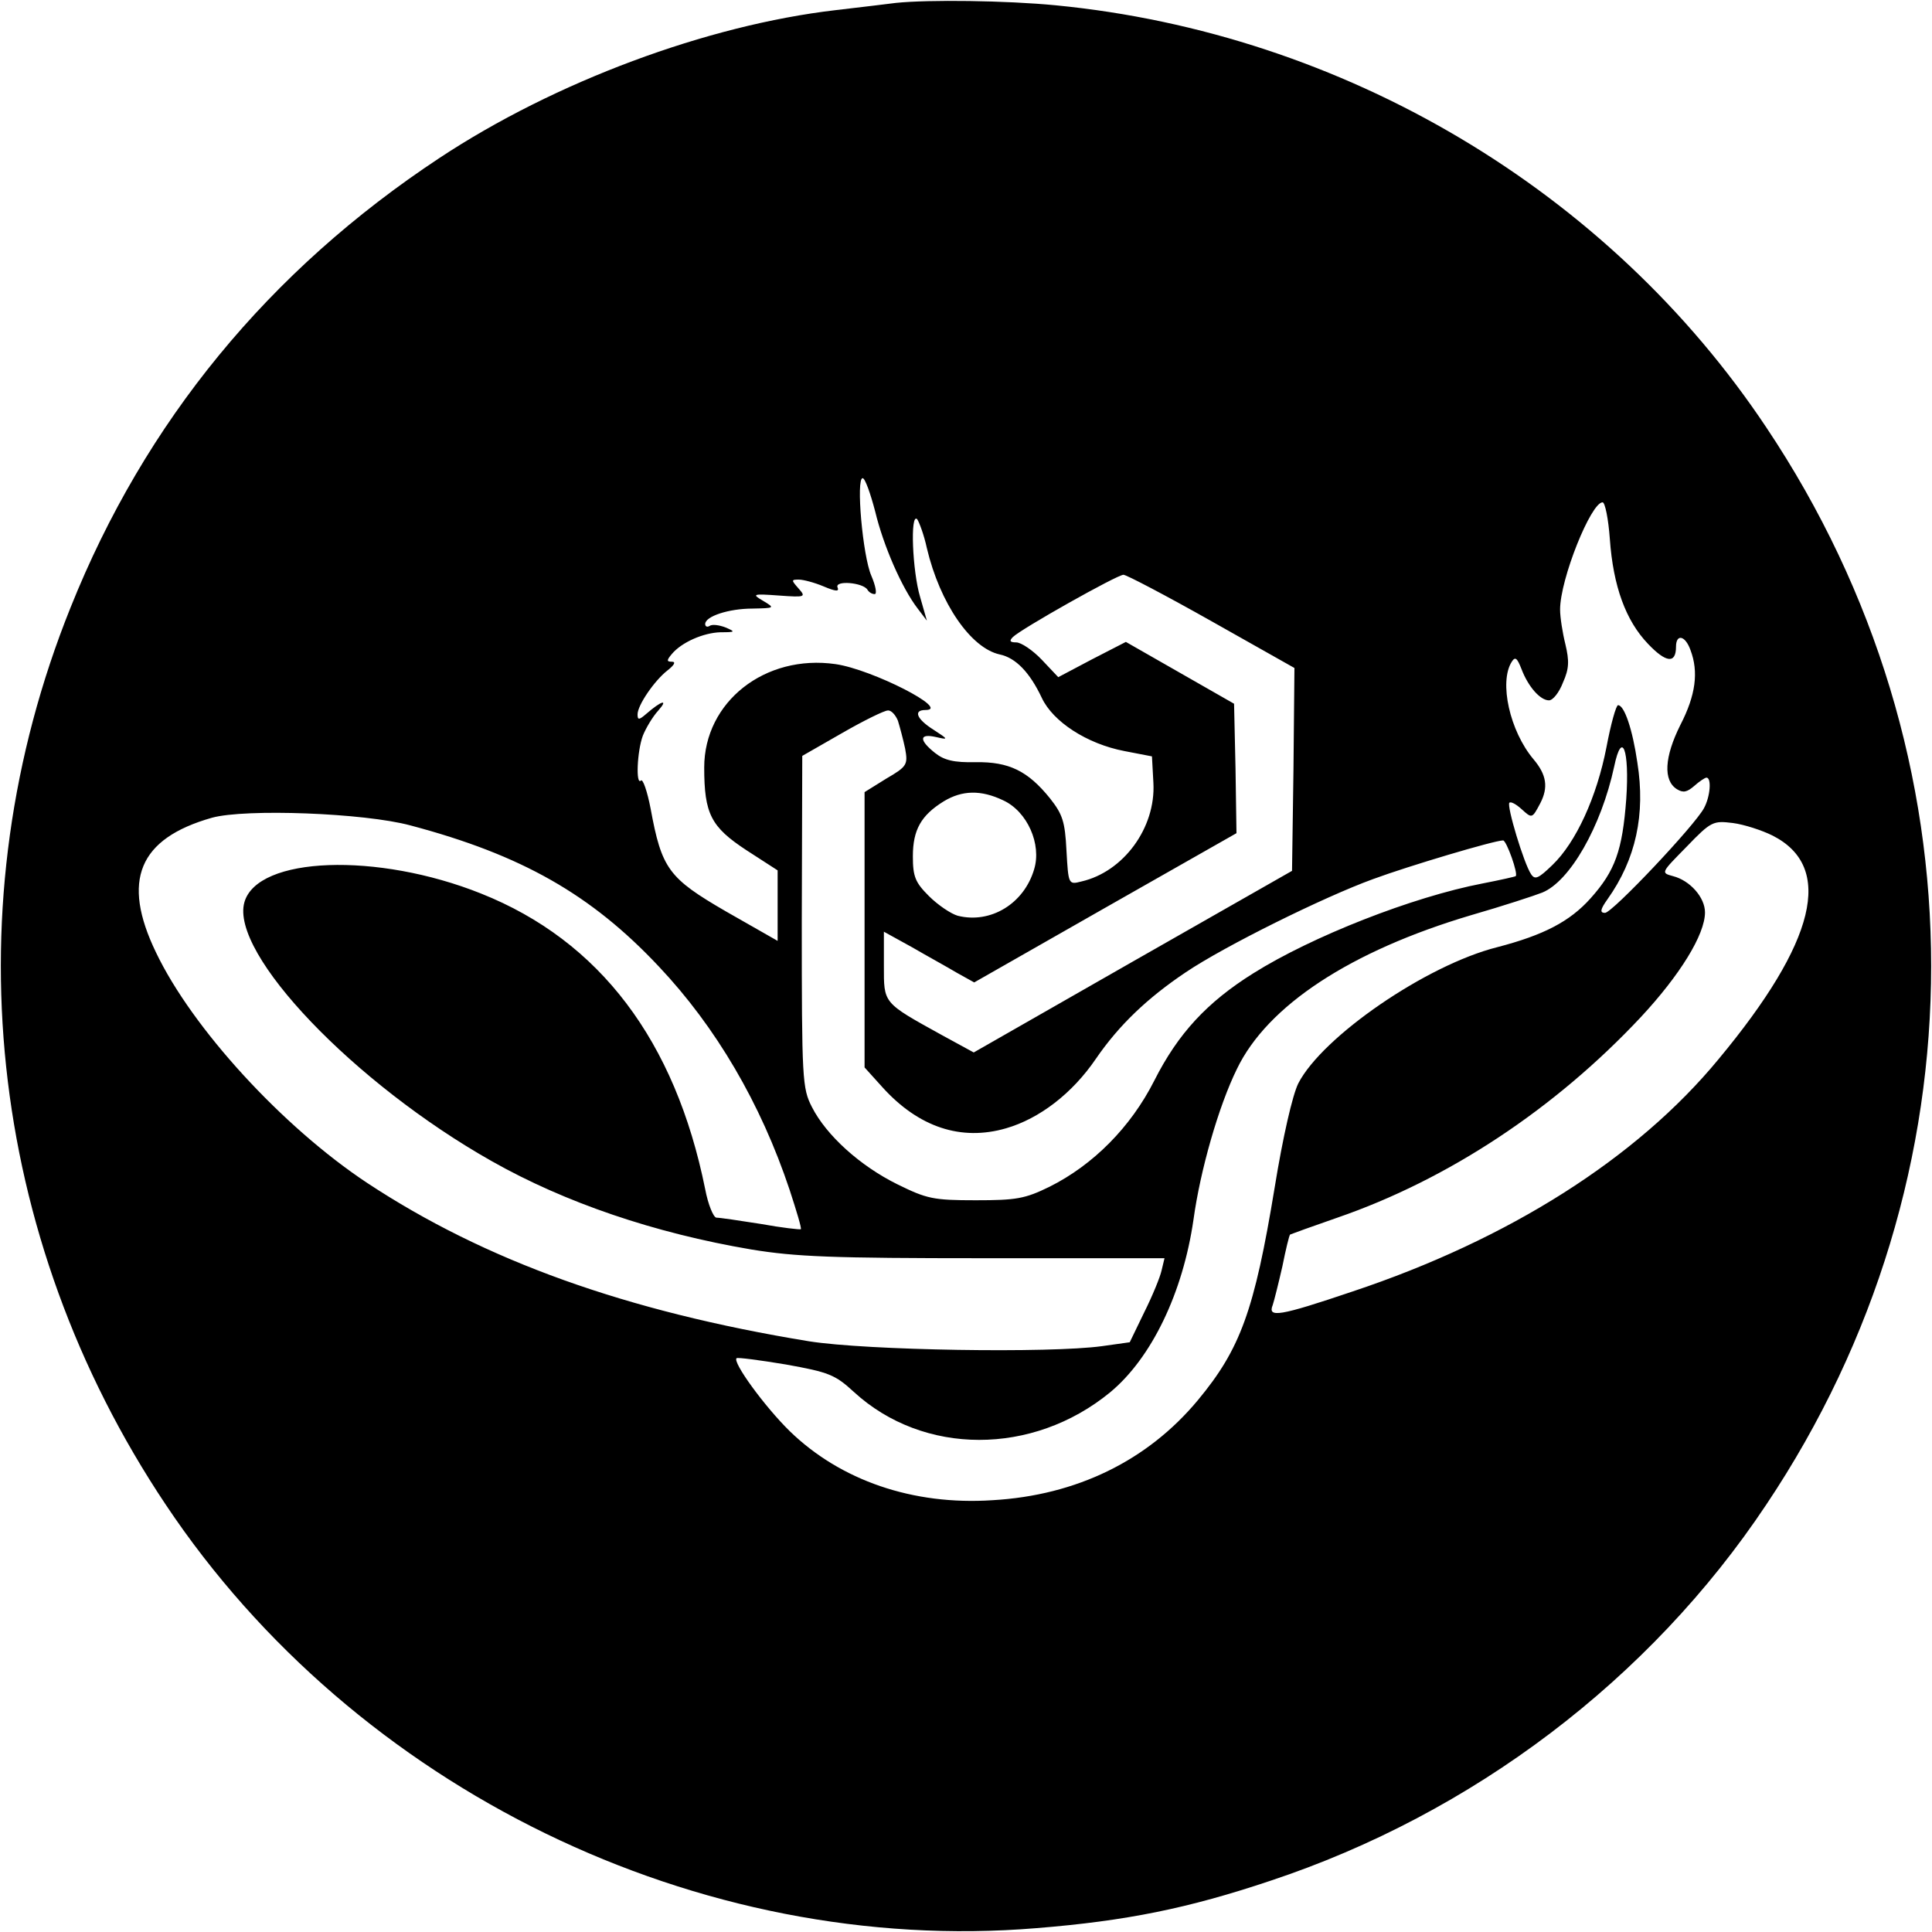 <svg version="1.0" xmlns="http://www.w3.org/2000/svg" width="533.333" height="533.333" viewBox="0 0 400 400"><path d="M185.5.6c-1.6.2-7.3.9-12.5 1.5-26.6 3.1-58.1 14.8-82 30.6C55.7 56 30 87.3 14.6 125.8-10.1 187.2-2.8 256 34.3 311.5c39.3 58.9 110.4 93.5 180.3 87.7 18.6-1.5 31.4-4.1 48.4-9.8 41.9-13.9 78.6-41.7 102.7-77.9 45.5-68 45.5-155 0-223C333 39.4 278.2 6.9 218.6 1.1c-10.3-1-26.3-1.2-33.1-.5zm-4.3 105.3c1.7 7.1 5.5 15.8 8.8 20.1l1.9 2.5-1.4-4.9c-1.6-5.3-2.1-17.6-.6-16.1.4.6 1.4 3.2 2 6 2.7 11.4 9.1 20.7 15.1 22 3.3.7 6.2 3.7 8.7 9 2.3 4.9 9.3 9.5 17.1 11l5.7 1.1.3 5.5c.5 9.3-6.2 18.4-14.9 20.4-2.7.7-2.7.6-3.1-6.4-.3-6-.8-7.5-3.4-10.8-4.6-5.7-8.5-7.6-15.4-7.5-4.5.1-6.5-.4-8.4-1.9-3.4-2.7-3.3-4.1.2-3.3 2.6.6 2.6.5-.5-1.5-3.5-2.2-4.3-4.1-1.7-4.1 5.4 0-11-8.4-18.6-9.5-14.6-2.1-27.2 7.8-27.2 21.4 0 9.6 1.4 12.3 8.7 17.1l6.5 4.2v14.6l-10.7-6.1c-11.9-6.9-13.3-8.8-15.6-21.3-.7-3.6-1.6-6.2-2-5.8-1.1 1.1-.8-6.1.4-9.3.6-1.5 2-3.9 3.2-5.2 2.2-2.5.6-2-2.5.7-1.5 1.3-1.8 1.3-1.8.1 0-1.9 3.5-7 6.2-9.1 1.4-1.1 1.8-1.8.9-1.8-1.1 0-1.1-.3 0-1.6 2-2.4 6.5-4.4 10.1-4.5 3.1 0 3.1-.1 1-1-1.3-.5-2.8-.7-3.3-.3-.5.3-.9.1-.9-.4 0-1.6 4.9-3.2 9.8-3.2 4.6-.1 4.7-.1 2.2-1.6-2.4-1.4-2.2-1.5 3.3-1.1 5.5.4 5.6.3 4-1.5-1.5-1.7-1.5-1.8.1-1.8.9 0 3.2.6 5.1 1.4 2.6 1.1 3.3 1.1 2.9.2-.6-1.5 5.3-1 6.2.5.3.5.9.9 1.5.9.5 0 .2-1.7-.7-3.8-1.8-4.1-3.2-20.2-1.8-20.2.5 0 1.6 3.1 2.6 6.9zm152.1 5.7c.7 9.8 3.3 16.9 7.9 21.7 3.7 3.9 5.8 4.2 5.8.6 0-2.7 1.9-2.4 3 .7 1.7 4.5 1.1 9.3-2.1 15.5-3.3 6.6-3.6 11.5-.7 13.3 1.3.8 2.1.6 3.6-.7 1-.9 2.2-1.7 2.5-1.7 1.1 0 .8 3.9-.5 6.3-1.9 3.6-19 21.7-20.5 21.7-1.1 0-1-.7.5-2.8 5.9-8.3 7.9-17.6 6.2-28.3-1-6.9-2.7-11.9-4-11.9-.4 0-1.5 3.9-2.4 8.7-2 10.3-6.3 19.7-11.2 24.4-2.9 2.8-3.6 3.1-4.4 1.9-1.5-2.2-5.1-14.2-4.5-14.8.3-.3 1.4.3 2.5 1.3 2.2 2 2.2 2 3.9-1.2 1.7-3.3 1.3-5.9-1.4-9.1-4.9-5.8-7.2-16-4.5-20.2.7-1.1 1.1-.8 2 1.5 1.4 3.7 3.9 6.5 5.7 6.5.8 0 2.1-1.6 2.9-3.7 1.3-2.9 1.3-4.5.5-7.9-.6-2.4-1.1-5.6-1.1-7.2 0-6.3 6.4-22.2 8.8-22.2.5 0 1.2 3.4 1.5 7.6zm-82.5 17 17.2 9.7-.2 21-.3 21-33 18.8-32.9 18.8-6.6-3.6c-12.3-6.8-12-6.5-12-14.4v-7l5.8 3.2c3.1 1.8 7.3 4.1 9.3 5.3l3.6 2 27.2-15.5 27.1-15.4-.2-13.4-.3-13.4-11.2-6.4-11.2-6.4-7 3.6-7 3.7-3.4-3.6c-1.9-2-4.3-3.6-5.3-3.6-1.3 0-1.5-.3-.7-1.1 1.7-1.7 21.6-12.9 22.9-12.9.6 0 8.8 4.3 18.2 9.6zm-64.9 20.6c.4 1.3 1.1 3.9 1.5 5.8.6 3.3.4 3.7-3.9 6.2L179 164v57l3.7 4.1c7.5 8.3 16.3 11.2 25.6 8.5 6.9-2 13.7-7.2 18.6-14.4 4.8-7 10.7-12.6 18.6-17.9 8-5.4 28.6-15.6 38.8-19.3 7.3-2.7 25.1-8 26.9-8 .7 0 3.2 7 2.6 7.4-.1.1-3.2.8-6.8 1.5-14.6 2.8-35.4 11-47.5 18.6-9.6 6-15.6 12.5-20.5 22.2s-12.7 17.5-21.7 22c-5.1 2.5-6.9 2.8-15.3 2.8-8.8 0-10.1-.3-16.2-3.3-7.7-3.8-14.7-10.1-17.7-16-2-3.9-2.1-5.6-2.1-38.4l.1-34.3 8.2-4.7c4.5-2.6 8.8-4.7 9.5-4.7.7-.1 1.6.9 2.1 2.1zm150.8 16.2c-.8 10.7-2.3 14.9-7.4 20.6-4.3 4.8-9.7 7.6-19.3 10.1-14.7 3.7-36.2 18.5-41.2 28.2-1.2 2.4-3.2 11.1-4.9 21.6-4.2 25.5-7.1 33.4-15.9 44-10.4 12.5-25.1 19.7-42.5 20.7-16.5 1.1-31.5-4.1-42-14.3-5.2-5.1-11.9-14.3-11-15.1.2-.2 4.8.4 10.2 1.3 8.9 1.6 10.2 2.1 14.1 5.7 14.4 13.2 37 13.2 53 .1 8.6-7.1 15.1-20.6 17.3-35.8 1.4-10.2 5.2-23.5 9-31.2 6.3-13.1 23.5-24.4 48.4-31.8 6.6-1.9 13.3-4.1 14.8-4.7 5.7-2.3 12.2-13.6 14.9-26.1 1.6-7.7 3.2-3.5 2.5 6.7zm-129 .3c5 2.3 8 9.1 6.4 14.3-2.1 7.1-9 11.3-15.8 9.6-1.4-.4-4.1-2.2-6-4.1-2.8-2.8-3.3-4-3.3-8.2 0-5.5 1.7-8.5 6.4-11.4 3.8-2.3 7.7-2.4 12.3-.2zM85 170.9c23 6.1 37.4 14.3 51.4 29.2 11.8 12.5 21.1 28.3 27.1 46.3 1.4 4.3 2.5 7.9 2.3 8.1-.2.1-3.9-.3-8.3-1.1-4.4-.7-8.5-1.3-9.2-1.3-.6-.1-1.7-2.7-2.3-5.9-6.2-30.7-21.8-51.4-46.4-61.2-21.5-8.6-46.3-7.7-49 1.8-3 10.6 22.7 37.5 51.2 53.6 15.2 8.6 33.7 14.9 53.8 18.3 9.2 1.5 16.6 1.8 48.2 1.8h37.3l-.6 2.5c-.3 1.4-1.9 5.3-3.6 8.7l-3 6.2-5.7.8c-10.8 1.5-48.7.9-60.7-1-37.9-6.2-67.1-16.7-91.5-32.8-17.5-11.6-36.2-32-43.7-47.7-7.2-14.9-3.6-23.6 11.6-27.9 6.9-1.9 31.5-1 41.1 1.6zm282 2.1c12.8 6.5 9 22-11.2 46.3-16.9 20.5-43.4 37.3-75.8 48.1-15.1 5.1-17.6 5.5-16.5 2.8.3-.9 1.2-4.5 2-8 .7-3.5 1.4-6.4 1.6-6.6.2-.1 4.6-1.7 9.8-3.5 22.9-7.9 45-22.5 62.8-41.5 8.1-8.7 13.3-17.1 13.3-21.7 0-3.1-3.1-6.6-6.6-7.5-2.6-.7-2.5-.7 2.8-6.1 5.1-5.3 5.5-5.4 9.6-4.9 2.3.3 6 1.5 8.2 2.6z"/></svg>